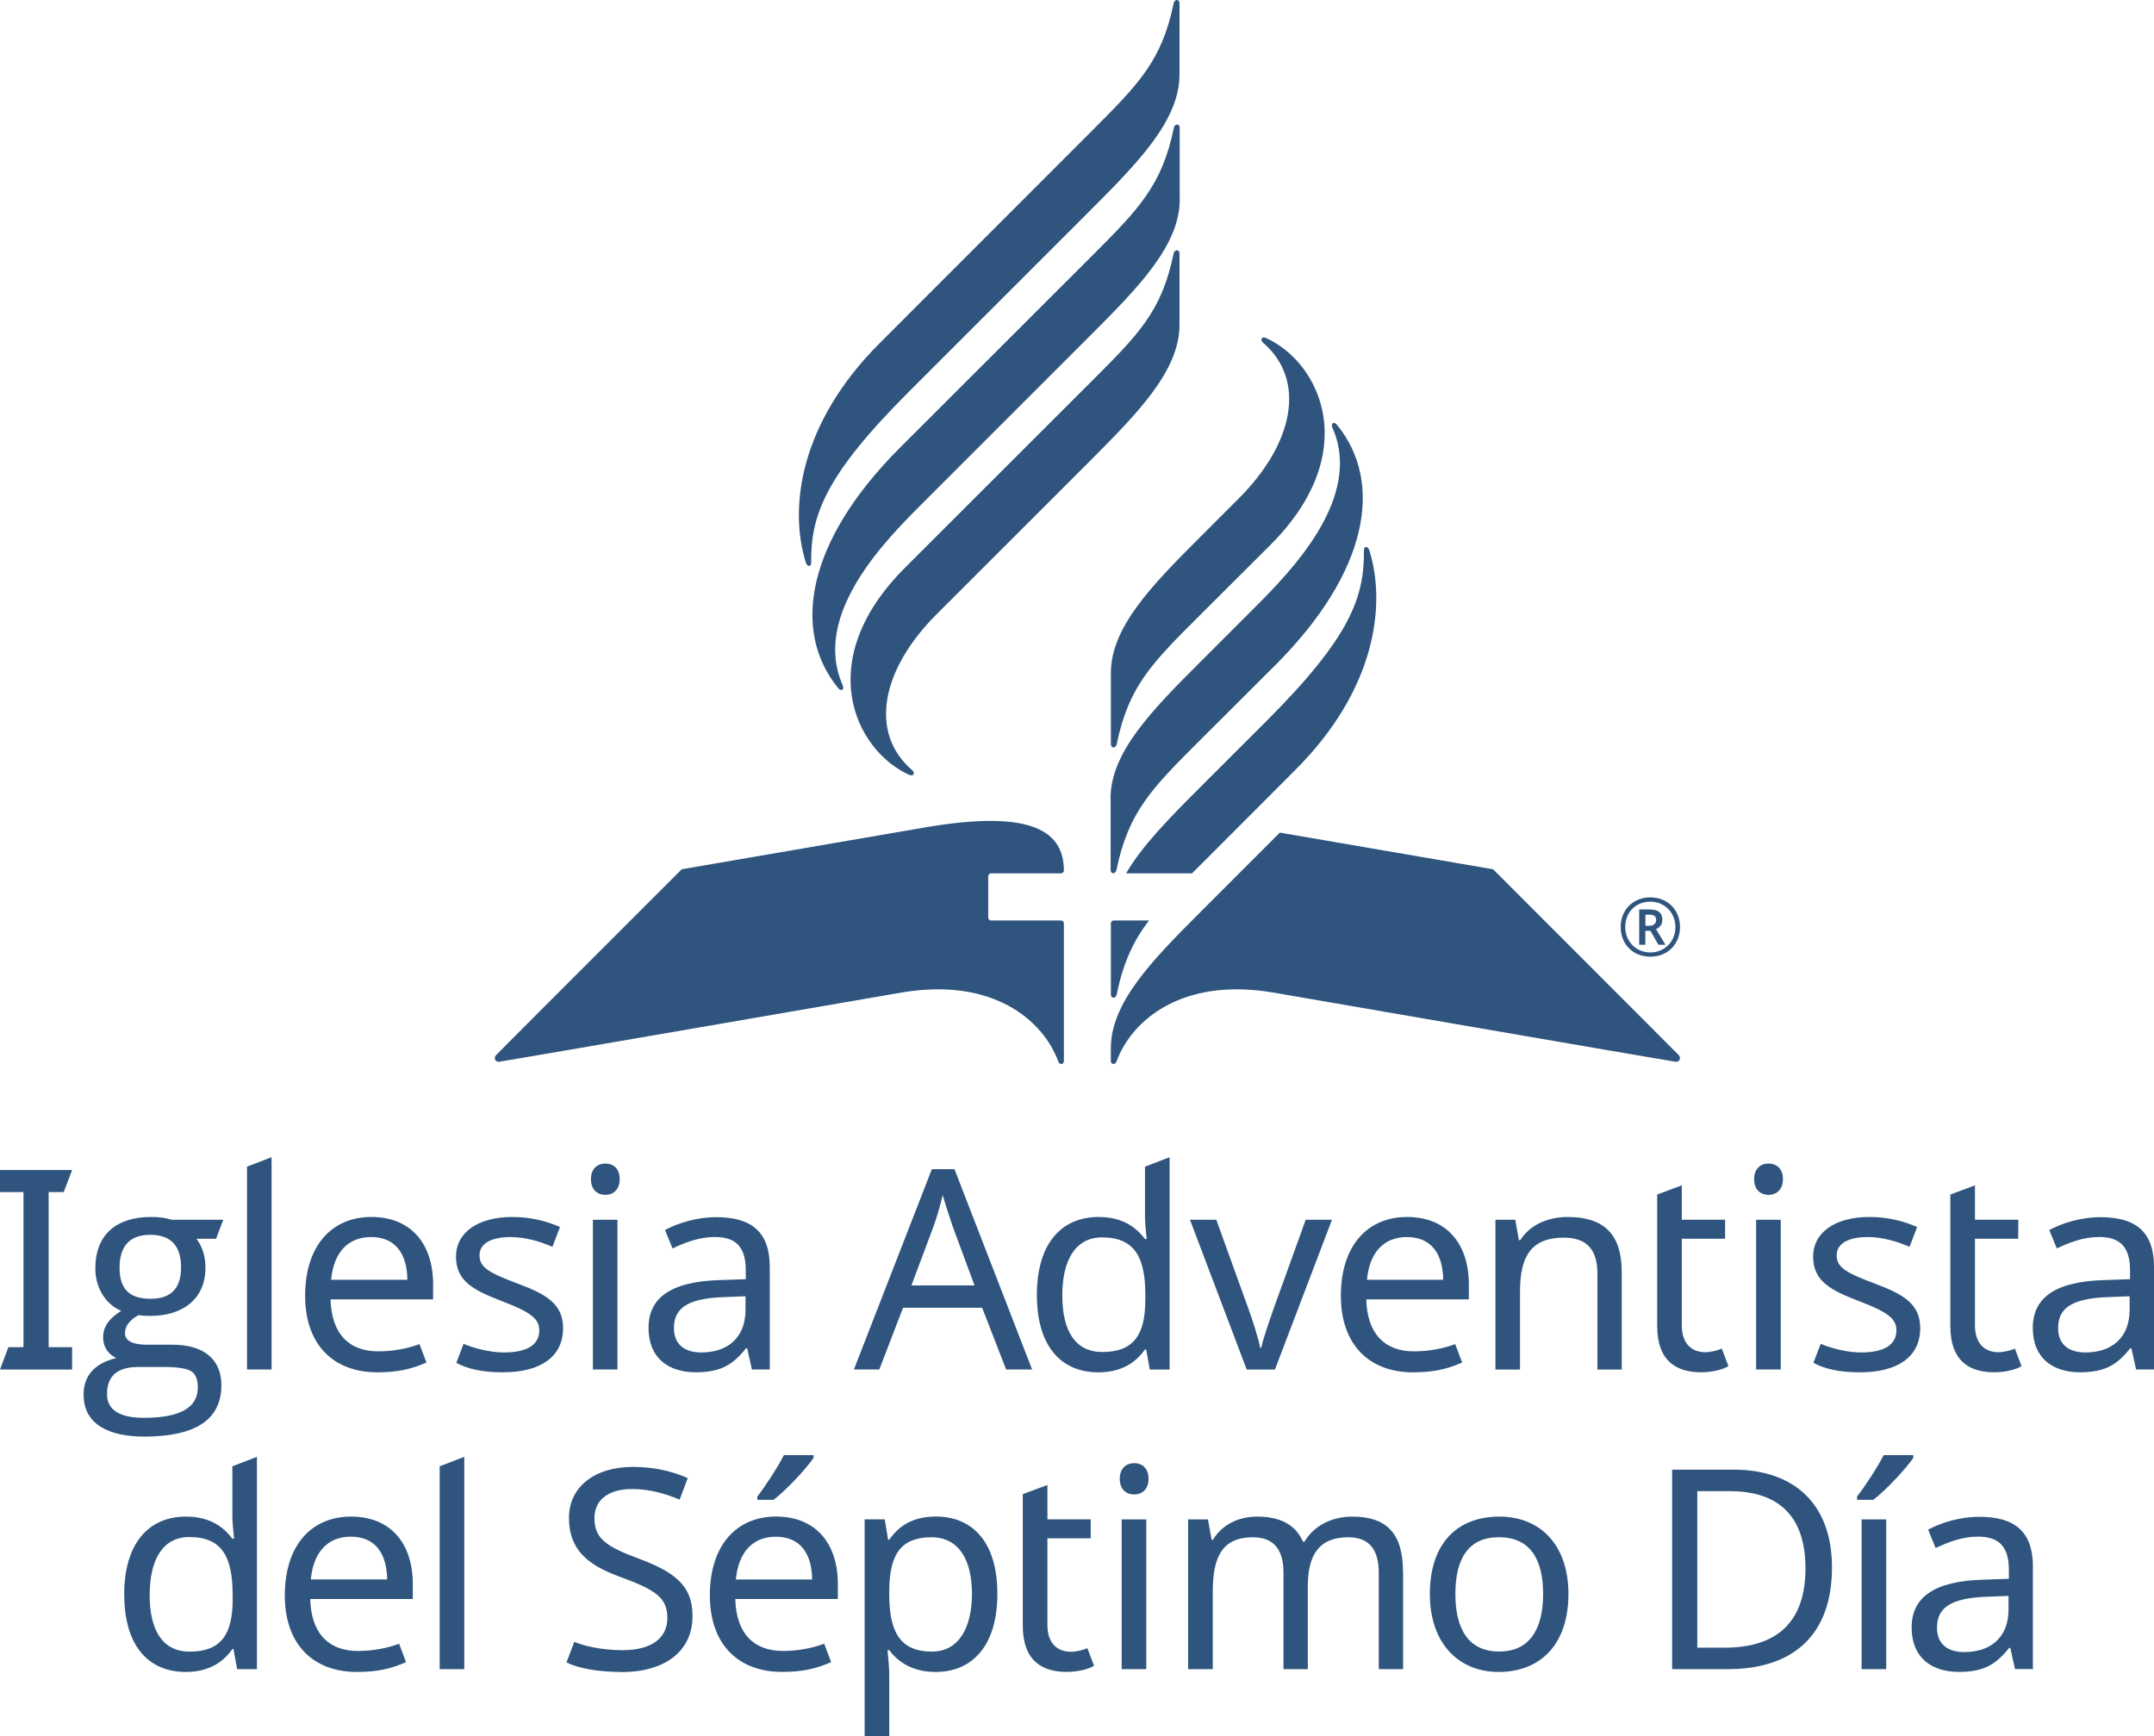 <?xml version="1.0" encoding="UTF-8"?><svg id="Layer_2" xmlns="http://www.w3.org/2000/svg" viewBox="0 0 431.31 347.68"><defs><style>.cls-1{fill:#2f557f;fill-rule:evenodd;}</style></defs><g id="Layer_2-2"><path class="cls-1" d="M407.06,313.82v20.42h-3.58l-.95-4.25h-.22c-2.63,3.3-5.04,4.81-10.07,4.81-5.43,0-9.46-2.8-9.46-8.9s4.59-9.29,14.38-9.57l5.09-.17v-1.79c0-4.98-2.29-6.66-6.21-6.66-3.13,0-5.99,1.12-8.45,2.29l-1.51-3.69c2.63-1.4,6.32-2.57,10.24-2.57,7.28,0,10.75,3.08,10.75,10.07ZM397.77,319.75c-7.5.28-9.91,2.41-9.91,6.21,0,3.36,2.24,4.87,5.48,4.87,5.04,0,8.84-2.74,8.84-8.56v-2.69l-4.42.17ZM383.11,291.95c-1.4,2.07-5.37,6.38-8,8.39h-3.25v-.67c1.62-2.07,4.03-5.76,5.32-8.28h5.93v.56ZM372.76,334.25h4.93v-29.99h-4.93v29.99ZM345.96,334.25h-11.14v-39.95h12.31c12.03,0,19.7,6.77,19.7,19.58,0,13.49-7.72,20.37-20.87,20.37M346.41,298.61h-6.55v31.34h5.43c10.8,0,16.23-5.37,16.23-15.9s-5.48-15.44-15.11-15.44M300.08,334.81c-7.95,0-13.77-5.65-13.77-15.61s5.32-15.5,13.93-15.5c8.11,0,13.82,5.6,13.82,15.5s-5.43,15.61-13.99,15.61M300.2,330.72c6.04,0,8.79-4.42,8.79-11.53s-2.74-11.36-8.84-11.36-8.73,4.25-8.73,11.36,2.68,11.53,8.79,11.53M280.95,314.72v19.53h-4.87v-19.3c0-4.7-1.96-7.11-6.1-7.11-5.82,0-8.11,3.47-8.11,9.85v16.56h-4.87v-19.3c0-4.7-1.96-7.11-6.16-7.11-6.04,0-8,3.86-8,10.86v15.55h-4.93v-29.99h3.97l.73,4.08h.28c1.84-3.13,5.26-4.64,8.84-4.64,4.59,0,7.72,1.62,9.18,5.04h.28c2.02-3.41,5.71-5.04,9.62-5.04,6.77,0,10.12,3.3,10.12,11.02M229.98,296.14c0,2.12-1.34,3.13-2.85,3.13-1.62,0-2.91-1.01-2.91-3.13s1.29-3.14,2.91-3.14c1.51,0,2.85.95,2.85,3.14ZM224.6,334.25h4.93v-29.99h-4.93v29.99ZM217.73,330.05l1.34,3.52c-1.06.67-3.19,1.23-5.48,1.23-4.7,0-8.79-2.02-8.79-9.29v-26.3l4.93-1.84v6.88h8.67v3.8h-8.67v17.34c0,3.64,1.96,5.38,4.7,5.38,1.12,0,2.63-.4,3.3-.73M199.71,319.2c0,10.24-4.93,15.61-12.37,15.61-4.64,0-7.55-2.02-9.28-4.37h-.34c.11,1.29.34,3.53.34,4.92v12.31h-4.93v-43.42h4.03l.67,4.08h.23c1.79-2.57,4.47-4.64,9.34-4.64,7.38,0,12.31,5.15,12.31,15.5M178.06,318.25v.95c0,7.39,2.01,11.53,8.56,11.53,5.43,0,8-4.87,8-11.58s-2.57-11.31-8.11-11.31c-6.1,0-8.34,3.41-8.45,10.41M167.77,317.24v2.96h-20.54c.17,6.77,3.58,10.41,9.57,10.41,2.91,0,5.88-.56,8.23-1.46l1.4,3.69c-3.08,1.34-5.77,1.96-9.85,1.96-8.56,0-14.44-5.32-14.44-15.33s5.32-15.78,13.26-15.78,12.37,5.38,12.37,13.54ZM147.34,316.29h15.28c-.06-5.09-2.3-8.56-7.27-8.56-4.7,0-7.5,3.19-8,8.56ZM162.9,291.95c-1.4,2.07-5.37,6.38-8,8.39h-3.25v-.67c1.62-2.07,4.03-5.76,5.32-8.28h5.93v.56ZM124.4,334.81c-4.48,0-8.45-.67-10.97-1.9l1.57-4.14c1.73.78,5.37,1.68,9.62,1.68,5.93,0,9.01-2.47,9.01-6.44s-2.18-5.59-9.4-8.22c-6.83-2.46-10.3-5.65-10.3-11.86s5.2-10.18,12.76-10.18c4.36,0,8,.89,11.02,2.24l-1.62,4.31c-2.8-1.18-6.04-2.12-9.51-2.12-4.98,0-7.55,2.35-7.55,5.82,0,4.03,2.24,5.65,8.73,8.06,7.05,2.63,10.91,5.26,10.91,11.53,0,7.1-5.54,11.25-14.27,11.25M88.04,334.25v-40.62l4.93-1.9v42.52h-4.93ZM82.66,317.24v2.96h-20.54c.17,6.77,3.58,10.41,9.57,10.41,2.91,0,5.88-.56,8.23-1.45l1.39,3.69c-3.07,1.34-5.76,1.96-9.85,1.96-8.56,0-14.43-5.32-14.43-15.33s5.32-15.78,13.26-15.78,12.37,5.37,12.37,13.54M62.24,316.28h15.28c-.06-5.09-2.3-8.56-7.28-8.56-4.7,0-7.5,3.19-8,8.56M24.87,319.31c0-10.3,4.93-15.61,12.37-15.61,4.65,0,7.44,1.96,9.29,4.42h.34c-.11-.95-.34-3.3-.34-4.42v-10.07l4.92-1.9v42.52h-3.97l-.73-4.03h-.22c-1.79,2.57-4.64,4.59-9.34,4.59-7.44,0-12.31-5.2-12.31-15.5M46.58,320.26v-.89c0-7.44-2.01-11.58-8.67-11.58-5.32,0-7.94,4.53-7.94,11.64s2.63,11.31,8,11.31c6.32,0,8.62-3.47,8.62-10.47"/><path class="cls-1" d="M431.31,253.82v20.42h-3.58l-.95-4.25h-.22c-2.63,3.3-5.04,4.81-10.07,4.81-5.43,0-9.45-2.8-9.45-8.9s4.59-9.29,14.38-9.57l5.09-.17v-1.79c0-4.98-2.29-6.66-6.21-6.66-3.13,0-5.98,1.12-8.45,2.29l-1.51-3.69c2.63-1.4,6.32-2.57,10.24-2.57,7.27,0,10.74,3.08,10.74,10.07ZM422.02,259.75c-7.5.28-9.91,2.41-9.91,6.21,0,3.36,2.24,4.87,5.48,4.87,5.04,0,8.84-2.74,8.84-8.56v-2.69l-4.42.17h0ZM403.45,270.05l1.34,3.52c-1.06.67-3.19,1.23-5.48,1.23-4.7,0-8.78-2.02-8.78-9.29v-26.3l4.93-1.84v6.88h8.67v3.81h-8.67v17.34c0,3.64,1.96,5.38,4.7,5.38,1.12,0,2.63-.39,3.3-.73M372.51,274.81c-4.2,0-7.11-.67-9.4-1.9l1.46-3.81c1.96.84,5.2,1.73,8.05,1.73,4.98,0,7.11-1.73,7.11-4.42,0-2.24-1.51-3.58-7.38-5.82-5.82-2.23-9.29-4.03-9.29-8.95s4.53-7.94,11.25-7.94c3.64,0,6.77.78,9.57,2.01l-1.51,3.97c-2.57-1.12-5.48-1.96-8.39-1.96-4.03,0-6.21,1.4-6.21,3.64,0,2.51,1.96,3.52,7.72,5.71,5.71,2.12,9.01,4.09,9.01,8.89,0,5.82-4.64,8.84-11.97,8.84M357.01,236.14c0,2.12-1.34,3.13-2.86,3.13-1.62,0-2.91-1.01-2.91-3.13s1.29-3.14,2.91-3.14c1.51,0,2.86.95,2.86,3.14ZM351.64,274.25h4.93v-29.99h-4.93v29.99ZM344.76,270.05l1.34,3.52c-1.07.67-3.19,1.23-5.48,1.23-4.7,0-8.79-2.02-8.79-9.29v-26.3l4.93-1.84v6.88h8.67v3.81h-8.67v17.34c0,3.64,1.96,5.38,4.7,5.38,1.12,0,2.63-.39,3.3-.73M324.73,254.72v19.53h-4.87v-19.19c0-4.81-2.12-7.22-6.71-7.22-6.66,0-8.79,3.86-8.79,10.86v15.55h-4.92v-29.99h3.97l.73,4.08h.28c1.96-3.13,5.65-4.64,9.46-4.64,7.16,0,10.85,3.3,10.85,11.02M294.12,257.24v2.96h-20.54c.17,6.77,3.58,10.41,9.57,10.41,2.91,0,5.88-.56,8.23-1.45l1.4,3.69c-3.08,1.34-5.76,1.96-9.85,1.96-8.56,0-14.44-5.32-14.44-15.33s5.32-15.78,13.26-15.78,12.37,5.37,12.37,13.54M273.7,256.28h15.28c-.05-5.09-2.29-8.56-7.27-8.56-4.7,0-7.5,3.19-8,8.56M238.29,244.26h5.26l6.38,17.68c.89,2.46,2.07,6.1,2.4,7.94h.22c.39-1.85,1.68-5.54,2.52-7.94l6.38-17.68h5.26l-11.42,29.99h-5.65l-11.36-29.99ZM207.62,259.31c0-10.3,4.92-15.61,12.37-15.61,4.64,0,7.44,1.96,9.28,4.42h.34c-.11-.95-.34-3.3-.34-4.42v-10.07l4.93-1.9v42.52h-3.97l-.73-4.03h-.23c-1.79,2.57-4.64,4.59-9.34,4.59-7.44,0-12.31-5.2-12.31-15.5M229.34,260.26v-.89c0-7.44-2.02-11.58-8.68-11.58-5.31,0-7.95,4.54-7.95,11.64s2.63,11.31,8,11.31c6.32,0,8.62-3.47,8.62-10.46M196.66,261.88h-15.84l-4.75,12.37h-5.09l15.61-40.12h4.53l15.55,40.12h-5.2l-4.81-12.37ZM190.67,245.32c-.33-.89-1.51-4.59-1.9-5.99-.56,2.3-1.29,4.7-1.74,5.99l-4.53,12.09h12.64l-4.48-12.09ZM154.14,253.82v20.42h-3.58l-.95-4.25h-.22c-2.63,3.3-5.04,4.81-10.07,4.81-5.43,0-9.46-2.8-9.46-8.9s4.59-9.29,14.38-9.57l5.09-.17v-1.79c0-4.98-2.29-6.66-6.21-6.66-3.13,0-5.98,1.12-8.45,2.29l-1.51-3.69c2.63-1.4,6.32-2.57,10.24-2.57,7.27,0,10.74,3.08,10.74,10.07ZM144.85,259.75c-7.5.28-9.9,2.41-9.9,6.21,0,3.36,2.24,4.87,5.49,4.87,5.03,0,8.84-2.74,8.84-8.56v-2.69l-4.42.17ZM124.09,236.14c0,2.12-1.34,3.13-2.85,3.13-1.62,0-2.91-1.01-2.91-3.13s1.29-3.14,2.91-3.14c1.51,0,2.85.95,2.85,3.14ZM118.72,274.25h4.92v-29.99h-4.92v29.99ZM100.77,274.81c-4.2,0-7.11-.67-9.4-1.9l1.45-3.81c1.96.84,5.21,1.73,8.06,1.73,4.98,0,7.1-1.73,7.1-4.42,0-2.24-1.51-3.58-7.38-5.82-5.82-2.23-9.29-4.03-9.29-8.95s4.53-7.94,11.25-7.94c3.64,0,6.77.78,9.57,2.01l-1.51,3.97c-2.57-1.12-5.48-1.96-8.39-1.96-4.03,0-6.21,1.4-6.21,3.64,0,2.51,1.96,3.52,7.72,5.71,5.71,2.12,9.01,4.09,9.01,8.89,0,5.82-4.64,8.84-11.97,8.84M86.72,257.24v2.96h-20.53c.17,6.77,3.58,10.41,9.57,10.41,2.91,0,5.88-.56,8.23-1.45l1.4,3.69c-3.08,1.34-5.76,1.96-9.85,1.96-8.56,0-14.44-5.32-14.44-15.33s5.32-15.78,13.26-15.78,12.37,5.37,12.37,13.54M66.3,256.28h15.27c-.05-5.09-2.29-8.56-7.27-8.56-4.7,0-7.5,3.19-8,8.56M49.46,274.25v-40.62l4.92-1.9v42.52h-4.92ZM16.73,279.34c0-3.86,2.18-6.32,6.55-7.39-1.73-.84-2.63-2.29-2.63-4.19,0-2.07,1.23-3.81,3.64-5.26-3.41-1.4-5.2-4.98-5.2-8.45,0-6.99,4.36-10.35,11.19-10.35,1.57,0,2.91.17,4.08.56h10.35l-1.45,3.81h-3.91c1.17,1.57,1.79,3.52,1.79,5.82,0,6.21-4.53,9.62-11.02,9.62-1.01,0-1.79-.05-2.35-.17-1.85,1.01-2.74,2.24-2.74,3.64,0,1.51,1.51,2.3,4.42,2.3h5.09c6.04,0,9.79,2.74,9.79,8.11,0,6.88-5.15,10.29-15.44,10.29-7,0-12.14-2.41-12.14-8.34M39.61,277.83c0-1.62-.45-2.68-1.34-3.25-.95-.56-2.74-.84-5.43-.84h-5.15c-4.19,0-6.26,1.79-6.26,5.43,0,3.13,2.46,4.75,7.38,4.75,7.22,0,10.8-2.01,10.8-6.1M36.26,253.82c0-4.36-2.07-6.55-6.16-6.55s-6.16,2.24-6.16,6.6,2.07,6.21,6.21,6.21,6.1-2.12,6.1-6.27M0,274.25l1.68-4.48h3.02v-31.05H0v-4.42h14.44l-1.68,4.42h-3.02v31.05h4.7v4.48H0Z"/><path class="cls-1" d="M240.24,123.23c-9.6,9.59-14.24,14.16-16.63,25.79-.17.87-1.17.87-1.17,0v-14.25c0-9.14,8.14-17.49,17.84-27.19l7.8-7.8c10.93-10.93,13.56-23.58,4.88-31.11-.73-.62-.35-1.4.6-.96,10.83,4.94,19.37,22.87.8,41.44l-14.11,14.07ZM222.39,159.86v14.35c0,.87.99.87,1.17,0,2.4-11.63,7.03-16.29,16.63-25.88l15.2-15.16c18.57-18.57,21.78-36.54,12.33-48.09-.63-.77-1.31-.31-.9.62,6.25,14.13-8.73,29.11-15.86,36.24l-10.75,10.75c-9.7,9.69-17.84,18.05-17.84,27.19h0ZM181.2,113.7c-18.57,18.57-10.03,36.5.8,41.44.95.43,1.33-.34.6-.96-8.69-7.53-6.04-20.18,4.88-31.11l30.87-30.86c9.69-9.7,17.83-18.06,17.83-27.19v-14.25c0-.87-.99-.87-1.18,0-2.39,11.63-7.03,16.2-16.63,25.79l-37.17,37.14ZM236.22,39.94v-14.35c0-.87-.99-.87-1.17,0-2.4,11.63-7.04,16.29-16.63,25.88l-38.26,38.23c-18.57,18.57-21.78,36.54-12.33,48.09.62.77,1.31.31.89-.62-6.25-14.13,8.73-29.11,15.86-36.24l33.81-33.81c9.69-9.69,17.84-18.05,17.84-27.19ZM176.13,68.73c-15.97,15.97-18.2,32.86-14.79,43.88.29.93,1.1.99,1.09.02-.08-9.26,2.59-17.22,19.49-34.11l36.43-36.42c9.69-9.7,17.83-18.05,17.83-27.19V.65c0-.87-.99-.87-1.17,0-2.4,11.63-7.05,16.22-16.64,25.82l-42.24,42.26ZM198.46,184.33c-.32,0-.58-.26-.58-.59v-8.27c0-.33.26-.58.58-.58h13.99c.32,0,.58-.26.58-.58-.04-7.43-5.64-12.47-28.07-8.57l-48.45,8.33s-36.91,36.9-37.21,37.25c-.5.6-.12,1.37.66,1.3.68-.06,80.6-13.87,80.6-13.87,18.35-3.09,28.36,5.64,31.35,13.82.26.72,1.12.61,1.12-.08v-27.59c0-.32-.26-.58-.58-.58h-14.01ZM256.28,166.72l-16.02,16.03c-9.69,9.69-17.83,18.05-17.83,27.19v2.55c.01.69.87.8,1.13.08,3-8.18,13-16.91,31.34-13.82,0,0,79.94,13.81,80.61,13.87.78.07,1.16-.7.66-1.3-.31-.36-37.2-37.25-37.2-37.25l-42.69-7.34ZM274.21,110.25c-.29-.93-1.1-.99-1.1-.02.08,9.26-2.58,17.22-19.48,34.12l-13.37,13.36c-6.08,6.08-11.55,11.63-14.78,17.18h13.2l1.57-1.56,19.17-19.2c15.97-15.97,18.2-32.86,14.79-43.88ZM222.43,199.14c0,.87.99.87,1.18,0,1.31-6.4,3.32-10.67,6.46-14.82h-7.05c-.15,0-.3.07-.41.17-.11.11-.17.26-.17.41v14.23ZM324.52,185.64c0-3.44,2.49-5.94,5.94-5.94s5.94,2.5,5.94,5.94-2.49,5.94-5.94,5.94-5.94-2.49-5.94-5.94ZM335.48,185.64c0-2.8-2.09-5.08-5.02-5.08s-5.03,2.12-5.03,5.08c0,2.8,2.1,5.09,5.03,5.09,2.77,0,5.02-2.12,5.02-5.09ZM328.24,182.12h2.07c1.77,0,2.55.69,2.55,2.09,0,1.01-.61,1.58-1.26,1.84l1.88,3.14h-1.4l-1.61-2.8h-1.01v2.8h-1.23v-7.07ZM330.28,185.39c.84,0,1.34-.47,1.34-1.15,0-.76-.42-1.08-1.36-1.08h-.79v2.23h.81Z"/></g></svg>